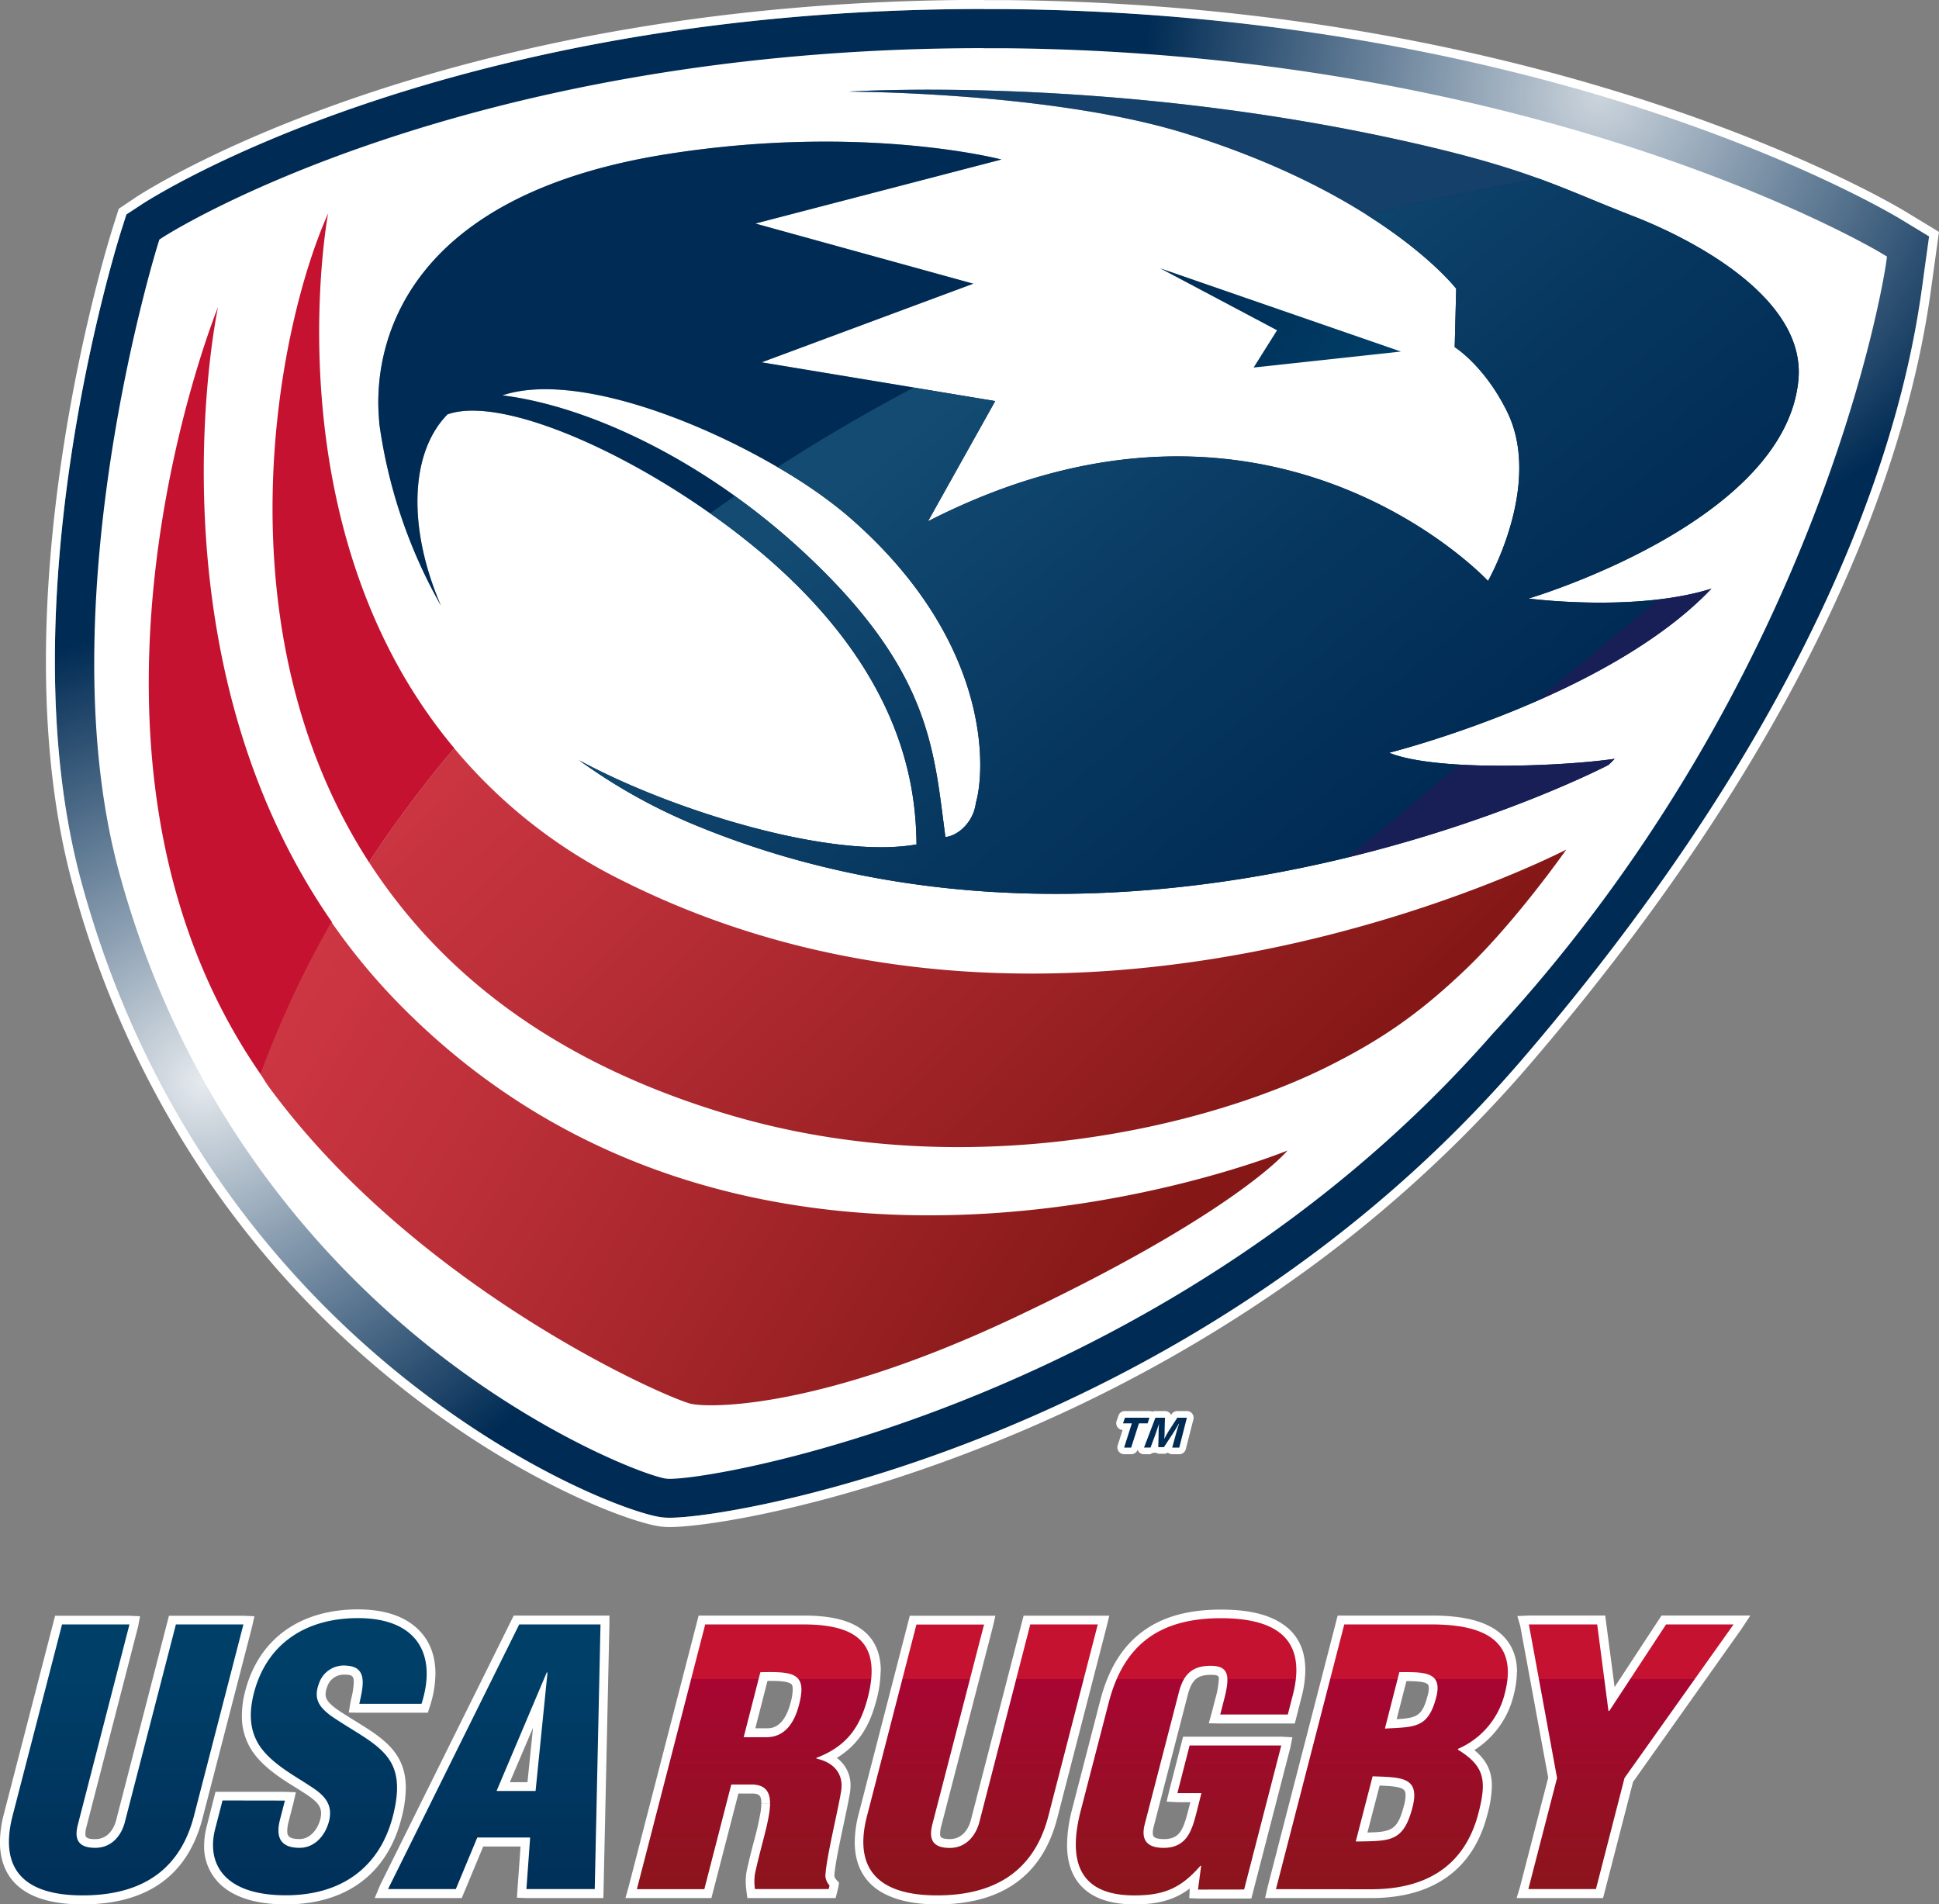 <svg xmlns="http://www.w3.org/2000/svg" xmlns:xlink="http://www.w3.org/1999/xlink" viewBox="0 0 763.26 749.67"><rect x="0" y="0" width="763.26" height="749.67" fill="#808080" stroke="none"/><defs><linearGradient id="a" data-name="usar gradient blue" x1="457.51" y1="104.04" x2="542.84" y2="153.3" gradientUnits="userSpaceOnUse"><stop offset="0" stop-color="#181e56"/><stop offset="0" stop-color="#142056"/><stop offset="0" stop-color="#092655"/><stop offset="0" stop-color="#022a54"/><stop offset="0" stop-color="#002b54"/><stop offset=".61" stop-color="#00365f"/><stop offset="1" stop-color="#003f68"/></linearGradient><linearGradient id="e" x1="473.9" y1="24.32" x2="652.54" y2="164.27" gradientUnits="userSpaceOnUse"><stop offset="0" stop-color="#181e56"/><stop offset="0" stop-color="#142056"/><stop offset="0" stop-color="#092655"/><stop offset="0" stop-color="#022a54"/><stop offset="0" stop-color="#002b54"/><stop offset=".09" stop-color="#0f3b63"/><stop offset=".23" stop-color="#224f77"/><stop offset=".33" stop-color="#29567e"/></linearGradient><linearGradient id="f" x1="671.39" y1="379.29" x2="518.61" y2="195.43" gradientUnits="userSpaceOnUse"><stop offset="0" stop-color="#181e56"/><stop offset="0" stop-color="#142056"/><stop offset="0" stop-color="#092655"/><stop offset="0" stop-color="#022a54"/><stop offset="0" stop-color="#002b54"/><stop offset=".42" stop-color="#06365e"/><stop offset="1" stop-color="#134b73"/></linearGradient><linearGradient id="g" x1="238.14" y1="810.36" x2="238.1" y2="692.59" gradientUnits="userSpaceOnUse"><stop offset="0" stop-color="#181e56"/><stop offset=".75" stop-color="#063b78"/><stop offset="1" stop-color="#004684"/></linearGradient><linearGradient id="h" x1="238.15" y1="838.33" x2="238.11" y2="720.56" xlink:href="#a"/><linearGradient id="i" x1="584.82" y1="806.7" x2="584.82" y2="697.58" gradientUnits="userSpaceOnUse"><stop offset="0" stop-color="#771110"/><stop offset=".3" stop-color="#870d1b"/><stop offset="1" stop-color="#a90533"/></linearGradient><linearGradient id="j" x1="584.74" y1="830.67" x2="584.74" y2="721.56" gradientUnits="userSpaceOnUse"><stop offset="0" stop-color="#851817"/><stop offset=".41" stop-color="#911220"/><stop offset="1" stop-color="#a90533"/><stop offset="1" stop-color="#b00832"/><stop offset="1" stop-color="#c21130"/><stop offset="1" stop-color="#c41230"/></linearGradient><linearGradient id="b" data-name="Red Gradient" x1="362.73" y1="258.65" x2="662.75" y2="570.35" gradientUnits="userSpaceOnUse"><stop offset="0" stop-color="#c41230"/><stop offset="0" stop-color="#c81e36"/><stop offset="0" stop-color="#cd3040"/><stop offset="0" stop-color="#cf3744"/><stop offset=".26" stop-color="#bb2f38"/><stop offset=".8" stop-color="#871918"/><stop offset=".82" stop-color="#851817"/></linearGradient><linearGradient id="k" x1="245.94" y1="405.86" x2="611.64" y2="630.42" xlink:href="#b"/><radialGradient id="c" cx="747.76" cy="97.88" r="179.92" gradientUnits="userSpaceOnUse"><stop offset="0" stop-color="#fff" stop-opacity=".8"/><stop offset="1" stop-color="#fff" stop-opacity="0"/></radialGradient><radialGradient id="d" cx="197.78" cy="486.4" r="179.62" gradientUnits="userSpaceOnUse"><stop offset="0" stop-color="#fff" stop-opacity=".9"/><stop offset=".37" stop-color="#fff" stop-opacity=".55"/><stop offset=".81" stop-color="#fff" stop-opacity=".16"/><stop offset="1" stop-color="#fff" stop-opacity="0"/></radialGradient></defs><g data-name="USAR Logo Digital"><path d="M263.6 597.47a26.32 26.32 0 01-2.9-.15c-20.48-2.19-177.6-63.69-228.48-249.4C2 237.63 45.74 97.09 47.61 91.16l2.14-6.74 5.91-3.88c4.8-3.14 119.86-77 331.53-77h9c216.7 2.1 346.58 79.41 352 82.7l11.18 6.78-1.8 12.95c-3.75 27.28-16.12 145.55-158.75 311.5-127.18 147.82-307.58 180-335.22 180zM83.43 110.27c-8.15 29-36.4 141.37-12.89 227.19 45 164.28 180.67 215.46 194.69 220.24 30.31-2 190.21-36.72 304-166.84 104.26-112.77 137.87-236.8 146.46-277-14-7.14-40-19.23-76.31-31.32-52-17.31-136.47-38.16-243.58-39.2-108.26-1.1-189.92 18.68-238.93 35.2-37.85 12.79-62.72 25.67-73.44 31.73z" fill="#002b54"/><path d="M381.78 658a26.32 26.32 0 01-2.9-.15c-20.48-2.19-177.6-63.69-228.48-249.4-30.22-110.29 13.52-250.83 15.39-256.76l2.14-6.74 5.91-3.88c4.8-3.14 119.86-77 331.53-77h9c216.7 2.1 346.58 79.41 352 82.7l11.18 6.78-1.8 12.95C872 193.78 859.63 312.05 717 478 589.82 625.82 409.42 658 381.78 658zM201.61 170.8c-8.15 29-36.4 141.37-12.89 227.19 45 164.28 180.67 215.46 194.69 220.24 30.31-2 190.21-36.72 304-166.84 104.26-112.77 137.87-236.8 146.46-277-14-7.14-40-19.23-76.31-31.32-52-17.31-136.47-38.16-243.58-39.2-108.26-1.1-189.92 18.68-238.93 35.2-37.85 12.79-62.72 25.67-73.44 31.73z" transform="translate(-118.18 -60.53)" fill="url(#c)"/><path d="M381.78 659.84a27 27 0 01-3.11-.17c-20.7-2.21-178.86-64-230-250.71-30.33-110.69 13.53-251.82 15.41-257.77l2.33-7.36 6.45-4.22c4.81-3.16 120.34-77.28 332.51-77.28h9c217.08 2.11 347.47 79.67 352.92 83l12.18 7.39-2 14.12-.37 2.65c-2.14 15.84-7.16 52.95-29 106.26-27.23 66.44-70.91 134.87-129.82 203.37-67.48 78.47-149.05 122.7-205.59 146-69.97 28.88-121.06 34.72-130.91 34.72zM203.14 172c-9.08 32.59-35.7 141.52-12.68 225.51 18.76 68.49 55.22 125.36 108.37 169 41.43 34 79.17 47.92 84.82 49.88 33.86-2.37 191-38.85 302.42-166.2a612.09 612.09 0 00108.82-165.25c22-48.9 32.49-89.13 36.94-109.55-15.33-7.75-40.45-19.15-74.82-30.59-51.88-17.27-136.16-38.07-243-39.1h-8.6c-103.68 0-182.16 19.12-229.74 35.15-36.6 12.28-60.93 24.65-72.53 31.15z" transform="translate(-118.18 -60.53)" fill="url(#d)"/><path d="M387.19 3.59h9c216.7 2.1 346.58 79.41 352 82.7l11.18 6.78-1.8 12.95c-3.75 27.23-16.12 145.5-158.75 311.45-127.18 147.82-307.58 180-335.22 180a26.32 26.32 0 01-2.9-.15c-20.48-2.19-177.6-63.69-228.48-249.4C2 237.63 45.74 97.09 47.61 91.16l2.14-6.74 5.91-3.88c4.8-3.14 119.86-77 331.53-77m-122 554.11c30.31-2 190.21-36.72 304-166.84 104.26-112.77 137.87-236.8 146.46-277-14-7.14-40-19.23-76.31-31.32-52-17.31-136.47-38.16-243.58-39.2h-8.62c-104 0-182.61 19.16-230.31 35.24-37.86 12.76-62.73 25.64-73.45 31.7-8.15 29-36.4 141.37-12.89 227.19 45 164.28 180.67 215.46 194.69 220.24m122-557.7c-212.7 0-328.67 74.41-333.5 77.57l-5.86 3.94-1.07.7-.39 1.22-2.13 6.74c-1.89 6-45.91 147.6-15.43 258.8a383.38 383.38 0 0054.79 118.11 372.9 372.9 0 0072 77.26c49.6 40 94.11 55.52 104.71 56.65a27.53 27.53 0 003.29.18c15.33 0 67.67-8.52 131.64-34.87a577.42 577.42 0 00103.43-55.31A518.2 518.2 0 00601.5 419.8c59-68.66 102.82-137.25 130.13-203.86 21.94-53.54 27-90.8 29.14-106.71l.36-2.65 1.8-12.94.32-2.35-2-1.22-11.17-6.78C744.61 79.96 613.82 2.16 396.24.04h-9zM86.49 112.67c11.79-6.56 35.79-18.64 71.54-30.69 47.45-16 125.72-35.06 229.16-35.06h8.58c106.65 1 190.73 21.78 242.49 39 33.36 11.1 58 22.16 73.34 29.86-4.6 20.74-15.12 60.15-36.53 107.83A610.12 610.12 0 01566.6 388.47a483.9 483.9 0 01-90.58 80.08 547.8 547.8 0 01-91.46 50.46c-53.15 23.1-100.61 33.65-118.79 35-6.64-2.34-43.49-16.23-83.92-49.45a321.89 321.89 0 01-60.91-66.09 335.44 335.44 0 01-46.93-102c-9.89-36.11-11.68-81-5.33-133.5a644.94 644.94 0 0117.81-90.34z" fill="#fff"/><g fill="#fff"><path d="M262.65 579.86c-1.52-.16-162.38-50.16-213.45-236.56C20.34 237.98 63.96 97.92 64.4 96.47l.24-.76.68-.44c1.13-.75 115.41-74.11 321.87-74.11h8.83c211.91 2.06 341.77 79.37 343 80.15l1.27.78-.21 1.47c-.16 1.67-23.57 160.61-154.26 301.91-124.11 141.9-300 174.42-322.26 174.42.04.01-.67 0-.91-.03z"/><path d="M387.19 23.47H396c213.74 2.08 341.9 79.83 341.9 79.83s-22 158.19-153.7 300.61c-127.84 146.16-305.26 173.7-320.6 173.7h-.7c-9.34-1-162.61-56.4-211.52-234.91-29-105.9 15.18-245.52 15.18-245.52s112.46-73.71 320.63-73.71m0-4.52c-207.13 0-322 73.73-323.11 74.47l-1.35.89-.48 1.53c-.45 1.41-44.26 142.11-15.23 248.07 25.8 94.23 80.67 153.35 122.14 186.36 44.92 35.74 86.65 51.12 93.26 51.84a11.61 11.61 0 001.18.05c22.39 0 199.31-32.67 324-175.24 131-141.73 154.55-301.37 154.78-303l.4-2.94-2.54-1.51c-1.29-.78-131.67-78.41-344.2-80.48h-8.85z"/></g><path d="M442.5 569.85h2.76l3.07-9.54h3.42l.71-2.22h-9.64l-.76 2.22h3.47z" fill="#002b54"/><path d="M445.26 572.47h-2.76a2.68 2.68 0 01-2.54-3.48l1.93-6.07a2.65 2.65 0 01-2-1.1 2.69 2.69 0 01-.36-2.41l.75-2.22a2.66 2.66 0 012.54-1.72h9.64a2.66 2.66 0 012.54 3.47l-.71 2.22a2.67 2.67 0 01-2.54 1.85h-1.48l-2.45 7.65a2.67 2.67 0 01-2.56 1.81z" fill="#fff"/><path d="M461.43 569.85l1.33-4.85c.36-1.28.8-2.88 1.37-4.56h-.11c-.81 1.47-1.83 3.12-2.67 4.4l-3.18 4.83h-2.23l.13-4.77c0-1.29 0-2.92.18-4.46-.51 1.54-1.11 3.28-1.56 4.56l-1.8 4.85h-2.56l4.49-11.76h3.75l-.13 4.48c0 1.1 0 2.43-.14 3.74h.09a33.24 33.24 0 012.15-3.74l2.89-4.48h3.77l-3 11.76z" fill="#002b54"/><path d="M464.14 572.47h-2.71a2.66 2.66 0 01-1.74-.65 2.63 2.63 0 01-1.52.47h-2.23a2.68 2.68 0 00-3.1.18h-2.56a2.67 2.67 0 01-2.48-3.63l4.52-11.76a2.67 2.67 0 012.5-1.61h3.75a2.7 2.7 0 011.91.79 2.81 2.81 0 01.5.75l.21-.33a2.67 2.67 0 012.23-1.21h3.77a2.64 2.64 0 012.1 1 2.68 2.68 0 01.47 2.3l-3 11.76a2.67 2.67 0 01-2.62 1.94z" fill="#fff"/><path d="M442.5 569.85h2.76l3.07-9.54h3.42l.71-2.22h-9.64l-.76 2.22h3.47zm18.93 0l1.33-4.85c.36-1.28.8-2.88 1.37-4.56h-.11c-.81 1.47-1.83 3.12-2.67 4.4l-3.18 4.83h-2.23l.13-4.77c0-1.29 0-2.92.18-4.46-.51 1.54-1.11 3.28-1.56 4.56l-1.8 4.85h-2.56l4.49-11.76h3.75l-.13 4.48c0 1.1 0 2.43-.14 3.74h.09a33.24 33.24 0 012.15-3.74l2.89-4.48h3.77l-3 11.76z" fill="#002b54"/><path fill="url(#a)" d="M456.62 105.59l94.83 32.8-57.98 6.29 9.22-14.66-46.07-24.43z"/><path d="M642.67 85.01c-28.45-11.02-40.85-18.73-91.85-29.94-116.21-25.6-216.91-19-216.91-19s79.78.05 132.54 16.41c78.63 24.41 106.76 61.14 106.76 61.14l-.59 23s11.67 7.21 20.62 25.37c14.16 28.74-7.5 66.68-7.5 66.68s-85.77-92.43-220.46-23.47l26.47-47.34-91.93-15.23 83.29-30.95L297.34 88l96.86-25.21s-54.2-14.25-131.12-2.2C133.46 80.88 149.97 166.27 149.25 166.32a201 201 0 0024.31 72.08c-12.8-29.61-12.64-59.75 2.6-75.28 23.54-8.37 84.26 20.29 126.34 56.9 53.76 46.88 58 90.78 58.26 112.4-33.66 6-96.54-13.41-132.83-33.14a222.58 222.58 0 0047.35 26.19c174.92 71.27 357.88-24.34 357.88-24.34s.92-.86 2.43-2.42c-19.9 2.9-70.19 5.16-88.78-2.38 0 0 86-21.55 126.88-64.61-30 9.43-72 3.9-72 3.9s101.3-29.85 106.25-86.31c2.88-33.49-45.47-56.66-65.27-64.3zm-258.53 231c-.94 7.9-7.42 13.15-12 13.46-4.6-34.41-5.53-65.67-56.41-112.68-39.45-36.39-84.71-57.06-118-61.16 35.23-11.73 105.85 21.55 135.78 47.27 56.8 48.87 54.5 99.84 50.63 113.15z" fill="#002b54"/><g style="mix-blend-mode:screen" opacity=".5"><path d="M365.28 205.22c134.69-69 220.46 23.47 220.46 23.47s21.66-37.94 7.5-66.68c-8.95-18.16-20.62-25.37-20.62-25.37l.59-23s-10.18-13.16-35.09-29c-64.46 16.34-124.5 39.34-178.48 67.88l32.11 5.33zm-167.52-49.55c26 3.21 59.3 16.58 91.44 39.61q8.33-5.77 16.89-11.36c-34.27-20.04-81.52-37.18-108.33-28.25z" fill="none"/><path d="M315.72 216.83c50.88 47 51.81 78.27 56.41 112.68 4.59-.31 11.07-5.56 12-13.46 3.87-13.31 6.17-64.28-50.6-113.11a190.44 190.44 0 00-27.45-19q-8.58 5.56-16.89 11.36a277.2 277.2 0 0126.53 21.53z" fill="none"/><path d="M197.76 155.67c26.81-8.93 74.06 8.21 108.33 28.25q25.64-16.63 53.55-31.37l-59.82-9.92 83.29-30.95L297.34 88l96.86-25.21s-54.2-14.25-131.12-2.2C133.46 80.88 149.97 166.27 149.25 166.32a201 201 0 0024.31 72.08c-12.8-29.61-12.64-59.75 2.6-75.28 19.52-6.94 64.55 11.6 103.37 39q4.79-3.45 9.67-6.83c-32.14-23.04-65.46-36.41-91.44-39.62z" fill="#002b54"/><path d="M669 115.6c-116.21-25.6-216.91-19-216.91-19s79.78.05 132.54 16.41c31.6 9.81 54.93 21.59 71.67 32.19q33.06-8.37 67.61-14.37c-13.12-4.77-29.05-9.55-54.91-15.23z" transform="translate(-118.18 -60.53)" fill="url(#e)"/></g><g fill="#c41230"><path d="M129.16 84c-20.73 46.41-42.86 164.31 16.08 255.41a470.7 470.7 0 0133.58-44.88C105.91 207.47 129.16 84 129.16 84z"/><path d="M85.82 120.88s-71.39 175 16.9 302.19a402.67 402.67 0 0128-60c-73.9-106.44-44.9-242.19-44.9-242.19z"/></g><path d="M315.72 216.83c50.88 47 51.81 78.27 56.41 112.68 4.59-.31 11.07-5.56 12-13.46 3.87-13.31 6.17-64.28-50.6-113.11a190.44 190.44 0 00-27.45-19q-8.58 5.56-16.89 11.36a277.2 277.2 0 0126.53 21.53z" fill="none"/><path d="M197.76 155.67c26 3.21 59.3 16.58 91.44 39.61q8.33-5.77 16.89-11.36c-34.27-20.04-81.52-37.18-108.33-28.25zm167.52 49.55c134.69-69 220.46 23.47 220.46 23.47s21.66-37.94 7.5-66.68c-8.95-18.16-20.62-25.37-20.62-25.37l.59-23s-10.18-13.16-35.09-29c-64.46 16.34-124.5 39.34-178.48 67.88l32.11 5.33z" fill="none"/><path d="M760.85 145.54c-14-5.44-24.17-10.06-36.94-14.71q-34.51 6-67.61 14.37c24.91 15.79 35.09 29 35.09 29l-.59 23s11.67 7.21 20.62 25.37c14.16 28.74-7.5 66.68-7.5 66.68s-85.77-92.43-220.46-23.47l26.47-47.34-32.11-5.33q-27.82 14.7-53.55 31.34a190.44 190.44 0 0127.45 19c56.77 48.83 54.47 99.8 50.6 113.11-.94 7.9-7.42 13.15-12 13.46-4.6-34.41-5.53-65.67-56.41-112.68a277.2 277.2 0 00-26.52-21.55q-4.87 3.39-9.67 6.83a289 289 0 0123 17.91c53.76 46.88 58 90.78 58.26 112.4-33.66 6-96.54-13.41-132.83-33.14A222.58 222.58 0 00393.46 386c174.92 71.27 357.88-24.34 357.88-24.34s.92-.86 2.43-2.42c-19.9 2.9-70.19 5.16-88.78-2.38 0 0 86-21.55 126.88-64.61-30 9.43-72 3.9-72 3.9s101.3-29.85 106.25-86.31c2.88-33.49-45.47-56.66-65.27-64.3z" transform="translate(-118.18 -60.53)" fill="url(#f)"/><path d="M142.6 700h26.54l-20.26 78.61c-1.33 5-.78 9.33 6.78 9.33 7 0 10.49-5.56 11.63-10L187.42 700H214l-19.48 75.42c-4.58 17.65-16.67 31.24-43.85 31.24-22.47 0-33-9.84-27.56-31.24zm87.73 69.34l-1.89 7.32c-1.56 6-.81 11.28 7.66 11.28 6.16 0 10.23-5.17 11.57-10.42 2.28-8.76-4.72-12.11-10.67-16-7-4.31-12.94-8.33-16.56-13.62-3.46-5.29-4.64-11.66-2.33-20.84 5.08-19.58 20.52-29.55 41-29.55 23.14 0 31.24 14.17 25 33.73h-24.49c1.29-6.11 3.75-14.46-4.87-15a10.32 10.32 0 00-11 6.95c-2.37 6.24.26 9.42 4.68 12.77 8.46 5.8 16.13 9.42 21 14.74s6.64 12.19 3.39 24.83c-5.18 20-20.09 31.09-42.15 31.09-24.3 0-31.33-12.46-27.76-26.21l2.86-11.11zm40.6 34.83L322.56 700h32l-2.27 104.17H325.4l1.46-20.29h-20.81l-8.44 20.29zm62.77-85.27h-.3l-19.75 46.65H329zM142.6 700h26.54l-20.26 78.61c-1.33 5-.78 9.33 6.78 9.33 7 0 10.49-5.56 11.63-10L187.42 700H214l-19.48 75.42c-4.58 17.65-16.67 31.24-43.85 31.24-22.47 0-33-9.84-27.56-31.24zm87.73 69.34l-1.89 7.32c-1.56 6-.81 11.28 7.66 11.28 6.16 0 10.23-5.17 11.57-10.42 2.28-8.76-4.72-12.11-10.67-16-7-4.31-12.94-8.33-16.56-13.62-3.46-5.29-4.64-11.66-2.33-20.84 5.08-19.58 20.52-29.55 41-29.55 23.14 0 31.24 14.17 25 33.73h-24.49c1.29-6.11 3.75-14.46-4.87-15a10.32 10.32 0 00-11 6.95c-2.37 6.24.26 9.42 4.68 12.77 8.46 5.8 16.13 9.42 21 14.74s6.64 12.19 3.39 24.83c-5.18 20-20.09 31.09-42.15 31.09-24.3 0-31.33-12.46-27.76-26.21l2.86-11.11zm40.6 34.83L322.56 700h32l-2.27 104.17H325.4l1.46-20.29h-20.81l-8.44 20.29zm62.77-85.27h-.3l-19.75 46.65H329z" transform="translate(-118.18 -60.53)" fill="url(#g)"/><path d="M112.47 749.67c-10.44 0-18.55-2.19-24.12-6.5a20.43 20.43 0 01-8-16.75 29.85 29.85 0 011-7.33l3.47-13.74h27.3l4.34.19-.95 4.18-1.89 7.33a14.6 14.6 0 00-.54 3.56c0 1.57 0 3.34 4.81 3.34 4.27 0 7.19-3.91 8.18-7.78a9.54 9.54 0 00.33-2.35c0-3.63-3-5.68-7.77-8.72-.59-.37-1.17-.73-1.74-1.11-6.57-4-13.4-8.5-17.55-14.58a24.74 24.74 0 01-4.13-14.07 38.85 38.85 0 011.3-9.59c5.3-20.47 21.48-32.2 44.38-32.2 9.66 0 17.25 2.3 22.58 6.83s7.94 10.83 7.94 18.53h-7c0-5.67-1.84-10.11-5.48-13.2-4-3.42-10.09-5.16-18-5.16-19.74 0-33.1 9.57-37.6 26.93a32.47 32.47 0 00-1.08 7.86 17.66 17.66 0 003 10.18c3 4.42 8 8 15.46 12.55l1.74 1.11c4.92 3.1 11 7 11 14.63a16.36 16.36 0 01-.56 4.11c-1.65 6.48-6.92 13-15 13-10.66 0-11.81-7.23-11.81-10.33a20.94 20.94 0 01.77-5.33l.76-2.94H90.28l-2.18 8.49a22.55 22.55 0 00-.77 5.59 13.48 13.48 0 005.31 11.21c4.25 3.29 11.11 5 19.83 5 20.53 0 33.94-9.85 38.76-28.47a41.74 41.74 0 001.53-10.32 15.55 15.55 0 00-4.11-11.27c-2.94-3.22-7.25-5.89-12.25-9-2.6-1.61-5.29-3.28-8.13-5.22l-.13-.1c-3.62-2.74-7-6-7-11.27a15.3 15.3 0 011.12-5.52 13.79 13.79 0 0113.22-9.25c.43 0 .87 0 1.32.05 6 .37 9.44 4 9.44 10.08a27.3 27.3 0 01-.53 4.9h17.52a33.15 33.15 0 001.17-8.37h7a42.62 42.62 0 01-2.21 12.94l-.78 2.43h-27l-4.12-.07.69-4.15.28-1.29a32.26 32.26 0 001-6.39c0-2.22-.41-2.94-2.93-3.09h-.83a6.82 6.82 0 00-6.69 4.75 8.8 8.8 0 00-.65 3c0 1.85 1.08 3.34 4.12 5.65 2.68 1.84 5.28 3.44 7.79 5 5.44 3.37 10.14 6.29 13.73 10.22 4.05 4.44 5.94 9.52 5.94 16a48.54 48.54 0 01-1.75 12.07c-5.61 21.78-21.79 33.75-45.52 33.75zm-80 0c-26.85 0-32.49-13.36-32.49-24.57a44.92 44.92 0 011.54-11l20.17-78.05h29.25l4.19.2-.8 4.18-20.27 78.6a11.75 11.75 0 00-.45 2.85c0 1 0 2.11 3.85 2.11 5.89 0 7.79-5.64 8.24-7.37l20.81-80.57h29.31l4.33.2-.94 4.18-19.49 75.37c-5.82 22.47-21.71 33.87-47.23 33.87zM6.98 725.1c0 4.34 0 17.57 25.49 17.57 22.24 0 35.47-9.36 40.46-28.62l18.35-71H71.95L52.5 718.36c-2.4 9.32-9.59 12.63-15 12.63-9.79 0-10.85-6.37-10.85-9.11a18.11 18.11 0 01.68-4.62l19.13-74.21H27.13L8.32 715.8A37.72 37.72 0 007 725.1zm230.53 22.08h-30.29l-3.73-.14.23-3.61 1.19-16.54h-14.7l-8.45 20.29H147.5l2.12-5.08 52.6-106.12h37.66v3.55zm-26.55-7h19.7l2.16-97.17h-26.27l-48.16 97.17h18.71l8.44-20.29h23.14v3.5l3.49.25zm3-31.62h-18.49v-3.5l-3.23-1.36 20.66-48.79h2.62v3.5l3.48.35zm-13.27-7h6.94l2.19-21.44z" fill="#fff"/><path d="M142.6 700h26.54l-20.26 78.61c-1.33 5-.78 9.33 6.78 9.33 7 0 10.48-5.56 11.63-10L187.42 700H214l-19.48 75.42c-4.58 17.65-16.67 31.24-43.85 31.24-22.47 0-33-9.84-27.56-31.24zm87.73 69.34l-1.89 7.32c-1.56 6-.81 11.28 7.66 11.28 6.17 0 10.23-5.17 11.57-10.42 2.28-8.76-4.73-12.11-10.67-16-7-4.31-12.94-8.33-16.56-13.62-3.46-5.29-4.64-11.66-2.33-20.84 5.08-19.58 20.52-29.55 41-29.55 23.14 0 31.24 14.17 25 33.73h-24.49c1.29-6.11 3.75-14.46-4.87-15a10.32 10.32 0 00-11 6.95c-2.37 6.24.26 9.42 4.68 12.77 8.46 5.8 16.13 9.42 21 14.74s6.64 12.19 3.39 24.83c-5.18 20-20.09 31.09-42.16 31.09-24.29 0-31.32-12.46-27.76-26.21l2.87-11.11zm40.6 34.83L322.56 700h32l-2.27 104.17H325.4l1.46-20.29h-20.8l-8.45 20.29zm62.77-85.27h-.3l-19.75 46.65H329zM142.6 700h26.54l-20.26 78.61c-1.33 5-.78 9.33 6.78 9.33 7 0 10.48-5.56 11.63-10L187.42 700H214l-19.48 75.42c-4.58 17.65-16.67 31.24-43.85 31.24-22.47 0-33-9.84-27.56-31.24zm87.73 69.34l-1.89 7.32c-1.56 6-.81 11.28 7.66 11.28 6.17 0 10.23-5.17 11.57-10.42 2.28-8.76-4.73-12.11-10.67-16-7-4.31-12.94-8.33-16.56-13.62-3.46-5.29-4.64-11.66-2.33-20.84 5.08-19.58 20.52-29.55 41-29.55 23.14 0 31.24 14.17 25 33.73h-24.49c1.29-6.11 3.75-14.46-4.87-15a10.32 10.32 0 00-11 6.95c-2.37 6.24.26 9.42 4.68 12.77 8.46 5.8 16.13 9.42 21 14.74s6.64 12.19 3.39 24.83c-5.18 20-20.09 31.09-42.16 31.09-24.29 0-31.32-12.46-27.76-26.21l2.87-11.11zm40.6 34.83L322.56 700h32l-2.27 104.17H325.4l1.46-20.29h-20.8l-8.45 20.29zm62.77-85.27h-.3l-19.75 46.65H329z" transform="translate(-118.18 -60.53)" fill="url(#h)"/><path d="M395.51 804.21H369L395.86 700h38.76c21.73 0 30.51 8.06 25.25 28.75-2.92 11.13-7.84 19.07-20.25 23.78v.28c7 1.5 11 6.22 9.63 13.44-1.43 8.35-5.88 26.26-6.1 32.92a6.4 6.4 0 001.65 3.6l-.37 1.4h-29a20.18 20.18 0 010-6c1.92-9.14 4.75-17.76 5.65-24.15s-.13-10.55-6.2-11h-8.77zM411 744.39h9c7.71 0 11.22-6.53 12.82-12.9 3.24-12.4-2.21-13-15.26-12.68zM479 700h26.6l-20.34 78.61c-1.27 5-.72 9.33 6.83 9.33 6.92 0 10.44-5.56 11.62-10l20.1-77.94h26.58l-19.45 75.42c-4.56 17.65-16.71 31.24-43.8 31.24-22.54 0-33.12-9.84-27.6-31.24zm110.83 104.37L591 795h-.28c-7.74 8.91-14.47 11.67-26 11.67-22.48 0-26-14.29-21.16-33.19l11.06-42.75c5.88-22.66 19.86-33.18 44.18-33.18 22.64 0 33.75 8.88 28.31 30.12l-2 7.79h-26.52l1.47-5.71c2.31-8.89 2.24-13.33-4.85-13.46-8.24-.16-11.31 4-13 10.81l-13.32 51.52c-1.52 5.86.49 9.33 7.41 9.33 9 0 11.07-6.69 12.8-13.34l2.08-8.19h-9.48l4.81-18.78h36.1L608 804.37zm30.69-.16L647.41 700h34.43c20 0 34.21 6 28.8 27a31.94 31.94 0 01-18.49 22l-.06.26c10.43 6.39 11.53 11.92 8.18 24.88-5.42 21.07-20.72 30.11-42.3 30.11zm31.41-18.75c13.33-.29 18.7.53 22.34-13.45 3.11-12.12-4.5-11.81-15.7-12.22zM663.41 741c11.78-.69 17 0 20.21-12.38 2.64-10.25-5.11-9.85-14.51-9.85zm88-6.94h.32L774.1 700h26.57l-42.92 60.44-11.25 43.77h-26.6l11.29-43.73L720.08 700H747zm-355.9 70.15H369L395.86 700h38.76c21.73 0 30.51 8.06 25.25 28.75-2.92 11.13-7.84 19.07-20.25 23.78v.28c7 1.5 11 6.22 9.63 13.44-1.43 8.35-5.88 26.26-6.1 32.92a6.4 6.4 0 001.65 3.6l-.37 1.4h-29a20.18 20.18 0 010-6c1.92-9.14 4.75-17.76 5.65-24.15s-.13-10.55-6.2-11h-8.77zM411 744.39h9c7.71 0 11.22-6.53 12.82-12.9 3.24-12.4-2.21-13-15.26-12.68zM479 700h26.6l-20.34 78.61c-1.27 5-.72 9.33 6.83 9.33 6.92 0 10.44-5.56 11.62-10l20.1-77.94h26.58l-19.45 75.42c-4.56 17.65-16.71 31.24-43.8 31.24-22.54 0-33.12-9.84-27.6-31.24zm110.83 104.37L591 795h-.28c-7.74 8.91-14.47 11.67-26 11.67-22.48 0-26-14.29-21.16-33.19l11.06-42.75c5.88-22.66 19.86-33.18 44.18-33.18 22.64 0 33.75 8.88 28.31 30.12l-2 7.79h-26.52l1.47-5.71c2.31-8.89 2.24-13.33-4.85-13.46-8.24-.16-11.31 4-13 10.81l-13.32 51.52c-1.52 5.86.49 9.33 7.41 9.33 9 0 11.07-6.69 12.8-13.34l2.08-8.19h-9.48l4.81-18.78h36.1L608 804.37zm30.69-.16L647.41 700h34.43c20 0 34.21 6 28.8 27a31.94 31.94 0 01-18.49 22l-.06.26c10.43 6.39 11.53 11.92 8.18 24.88-5.42 21.07-20.72 30.11-42.3 30.11zm31.41-18.75c13.33-.29 18.7.53 22.34-13.45 3.11-12.12-4.5-11.81-15.7-12.22zM663.41 741c11.78-.69 17 0 20.21-12.38 2.64-10.25-5.11-9.85-14.51-9.85zm88-6.94h.32L774.1 700h26.57l-42.92 60.44-11.25 43.77h-26.6l11.29-43.73L720.08 700H747z" transform="translate(-118.18 -60.53)" fill="url(#i)"/><path d="M446.6 749.67c-9 0-15.79-2.19-20.28-6.49-4.18-4-6.3-9.74-6.29-17a57.16 57.16 0 012-14l11.06-42.76c3.17-12.24 8.56-21.07 16.46-27s18-8.79 31.11-8.79c10.46 0 18.25 1.78 23.82 5.43 6.23 3.99 9.34 10.21 9.34 18.41h-7c0-5.77-2-9.9-6.2-12.64-4.33-2.84-11.06-4.28-20-4.28-22.73 0-35.31 9.43-40.79 30.55l-11.01 42.76a50.35 50.35 0 00-1.79 12.28c0 5.4 1.35 9.32 4.13 12 3.15 3 8.34 4.55 15.44 4.55 10.78 0 16.45-2.54 23.33-10.46l1-1.21h1.89v3.45l3.48.45-.7 5.39h11.45l12.83-49.7h-28.83l-3 11.78H473v3.5l3.39.86-2.08 8.2c-1.56 6-4.15 16-16.19 16-10.27 0-11.39-6.65-11.39-9.51a16.82 16.82 0 01.59-4.19l13.32-51.52c3-12 10.56-13.43 16-13.43h.53c8.38.15 9.63 5.75 9.63 9.09h-7c0-1.52 0-2-2.76-2.08h-.4c-5.38 0-7.6 2-9.16 8.17l-13.33 51.53a9.72 9.72 0 00-.37 2.45c0 1.12 0 2.51 4.39 2.51 6 0 7.52-3.43 9.41-10.72l1-3.81h-5l-4.37-.21 1-4.16 5.49-21.41h38.81l4.22.23-.83 4.15-15.32 59.32h-20.93l-3.5-.13.16-3.8c-5.98 4.5-12.49 6.24-21.71 6.24zm-77.64 0c-10.13 0-18-2-23.5-5.78-6-4.21-9-10.52-9-18.77a44.78 44.78 0 011.55-11.07l20.12-78h33.69l-1 4.35-20.34 78.6a11.72 11.72 0 00-.42 2.78c0 1.12 0 2.18 3.86 2.18 5.82 0 7.78-5.66 8.23-7.4l20.78-80.54h33.73l-1.06 4.35-19.44 75.41c-5.81 22.49-21.68 33.89-47.2 33.89zm-25.54-24.54c0 5.9 2 10.17 6.06 13 4.26 3 10.81 4.51 19.48 4.51 22.23 0 35.44-9.36 40.41-28.62l18.32-71h-19.34l-19.43 75.3c-1.62 6.12-6.41 12.63-15 12.63-9.8 0-10.86-6.42-10.86-9.18a18.42 18.42 0 01.64-4.51l19.21-74.25h-19.39l-18.77 72.79a38 38 0 00-1.33 9.33zm287.61 22.05h-34.04l1.35-4.4 11.09-43-11-59.67-1.14-3.94 4.58-.2h30l3.7 28.16 18.47-28.16H689l-3.64 5.5-42.54 60zm-24.79-7h19.36l10.74-41.71 39.37-55.44h-17.89l-22.35 34.04h-5.28l-4.47-34.06H606.1l10.35 56.31-3.44.63 3.39.88zm-66.45 7h-41.8l1-4.4 27.57-106.8h37.14c10 0 17.57 1.44 23.06 4.41 6.81 3.67 10.4 9.83 10.4 17.82h-7c0-5.48-2.14-9.19-6.72-11.66-4.38-2.37-11-3.57-19.74-3.57h-31.76l-25.12 97.2h33c21.43 0 34.16-9 38.91-27.48a39.62 39.62 0 001.58-9.57c0-4.17-1.31-7.24-8.2-11.46l1.83-3-3.42-.78.45-2 1.61-.72a28.56 28.56 0 0016.52-19.62 29.68 29.68 0 001-7.36h7a37 37 0 01-1.27 9.11 35.3 35.3 0 01-15.47 21.63c4.84 4 6.9 8.38 6.9 14.15a46 46 0 01-1.8 11.32c-5.49 21.46-21.29 32.78-45.64 32.78zm-210.85 0h-34.76l-.39-3.06a25.56 25.56 0 01-.24-3.57 21 21 0 01.27-3.41V737c.85-4.07 1.86-7.95 2.83-11.7a120.61 120.61 0 002.78-12.22 23 23 0 00.24-3.06h7a29.4 29.4 0 01-.31 4 126 126 0 01-2.93 13c-.95 3.65-1.93 7.42-2.75 11.3a13.39 13.39 0 00-.16 1.82h21.14c-.07-.29-.13-.59-.19-.9l3.45-.6-3.5-.12c.16-4.62 2-13.49 3.86-22.06.92-4.35 1.8-8.46 2.29-11.33a11.24 11.24 0 00.23-2.18c0-4.72-3.88-6.55-7.14-7.24l.73-3.43-3.49-.28.2-2.49 2.07-.78c11.51-4.37 15.56-11.71 18.11-21.4a40.2 40.2 0 001.37-9.49h7a46.26 46.26 0 01-1.6 11.24c-2.13 8.11-5.72 16.9-15.65 22.93a13.23 13.23 0 015.4 10.95 17.91 17.91 0 01-.35 3.43c-.5 2.92-1.38 7.1-2.32 11.52-1.63 7.66-3.46 16.3-3.7 20.47a2.87 2.87 0 00.61 1.39l1.25 1.4-.34 2zm-48.9 0h-33.85l1.25-4.4 27.57-106.8h41.47c9.79 0 16.95 1.59 21.91 4.87 5.52 3.64 8.32 9.35 8.33 17h-7c0-5.28-1.65-8.83-5.19-11.16-3.72-2.46-9.79-3.71-18.05-3.71h-36.09l-25.09 97.17h19.32l10.62-41.1h11.74c3.63.26 9.73 2 9.72 10.93h-7c0-3.12-.78-3.75-3.12-3.94h-5.92zm253.78-18.71l-.08-3.5-3.39-.87 7.35-28.4 4.27.15c8.58.3 18.31.63 18.31 10.93h-7c0-2.7-1-3.51-10.21-3.89l-4.79 18.49c9.6-.22 11.85-.92 14.42-10.76a15.9 15.9 0 00.58-3.84h7a22.9 22.9 0 01-.8 5.61c-4.1 15.7-11.74 15.83-23.29 16zm-232-41.11h-9v-3.5l-3.39-.87 7.24-28.15 2.65-.06h3.86c3.86 0 7.83.19 10.75 1.58 3.41 1.62 5.14 4.59 5.14 8.83a26.9 26.9 0 01-1 6.7c-1.48 5.73-5.53 15.47-16.25 15.47zm-4.5-7h4.5c1.69 0 6.84 0 9.43-10.26a21 21 0 00.8-5c0-2-.58-2.24-1.14-2.51-1.69-.8-5-.9-7.75-.9h-1.05zm248.09 3.65l-.2-3.5-3.39-.86 6.37-24.87h4.73c6.58 0 16.52 0 16.52 9.75h-7c0-1.72-.42-2.71-8.82-2.76l-3.84 15c8-.47 10.13-1.25 12.25-9.5a10.94 10.94 0 00.41-2.72h7a17.62 17.62 0 01-.63 4.45c-3.58 14-10.86 14.35-20.93 14.87zm-35.73-5.54h-29.27l-4.59-.1 1.2-4.28 1.47-5.71a31.93 31.93 0 001.24-7h7a34.93 34.93 0 01-1.46 8.74l-.34 1.33h19.33l1.35-5.17a36.07 36.07 0 001.21-8.81h7a42.84 42.84 0 01-1.48 10.56z" fill="#fff"/><path d="M395.43 804.21h-26.55L395.78 700h38.75c21.74 0 30.52 8.06 25.26 28.75-2.92 11.13-7.84 19.07-20.25 23.78v.28c7 1.5 11.06 6.22 9.63 13.44-1.42 8.35-5.87 26.26-6.09 32.92a6.39 6.39 0 001.64 3.6l-.36 1.4h-29a20.18 20.18 0 010-6c1.92-9.14 4.74-17.76 5.65-24.15s-.13-10.55-6.2-11h-8.77zm15.49-59.82h9c7.71 0 11.22-6.53 12.82-12.9 3.24-12.4-2.22-13-15.26-12.68zm68-44.35h26.62l-20.34 78.61c-1.27 5-.72 9.33 6.83 9.33 6.92 0 10.44-5.56 11.62-10L523.73 700h26.57l-19.44 75.42c-4.56 17.65-16.71 31.24-43.8 31.24-22.54 0-33.12-9.84-27.6-31.24zm110.83 104.33L591 795h-.28c-7.75 8.91-14.47 11.67-26 11.67-22.49 0-26-14.29-21.17-33.19l11.07-42.75c5.87-22.66 19.86-33.18 44.18-33.18 22.64 0 33.75 8.88 28.31 30.12l-2 7.79h-26.6l1.47-5.71c2.31-8.89 2.24-13.33-4.85-13.46-8.24-.16-11.31 4-13 10.81l-13.33 51.52c-1.51 5.86.5 9.33 7.42 9.33 9 0 11.07-6.69 12.8-13.34l2.08-8.19h-9.46l4.81-18.78h36.09l-14.63 56.7zm30.69-.16L647.33 700h34.43c20 0 34.21 6 28.8 27a32 32 0 01-18.5 22l-.06.26c10.43 6.39 11.54 11.92 8.19 24.88-5.42 21.07-20.72 30.11-42.3 30.11zm31.41-18.75c13.32-.29 18.69.53 22.34-13.45 3.11-12.12-4.51-11.81-15.7-12.22zM663.33 741c11.78-.69 17 0 20.21-12.38 2.64-10.25-5.11-9.85-14.52-9.85zm88-6.94h.32L774 700h26.57l-42.92 60.44-11.25 43.73h-26.6l11.29-43.73L720 700h26.89zm-355.9 70.15h-26.55L395.78 700h38.75c21.74 0 30.52 8.06 25.26 28.75-2.92 11.13-7.84 19.07-20.25 23.78v.28c7 1.5 11.06 6.22 9.63 13.44-1.42 8.35-5.87 26.26-6.09 32.92a6.39 6.39 0 001.64 3.6l-.36 1.4h-29a20.18 20.18 0 010-6c1.92-9.14 4.74-17.76 5.65-24.15s-.13-10.55-6.2-11h-8.77zm15.49-59.82h9c7.71 0 11.22-6.53 12.82-12.9 3.24-12.4-2.22-13-15.26-12.68zm68-44.35h26.62l-20.34 78.61c-1.27 5-.72 9.33 6.83 9.33 6.92 0 10.44-5.56 11.62-10L523.73 700h26.57l-19.44 75.42c-4.56 17.65-16.71 31.24-43.8 31.24-22.54 0-33.12-9.84-27.6-31.24zm110.83 104.33L591 795h-.28c-7.75 8.91-14.47 11.67-26 11.67-22.49 0-26-14.29-21.17-33.19l11.07-42.75c5.87-22.66 19.86-33.18 44.18-33.18 22.64 0 33.75 8.88 28.31 30.12l-2 7.79h-26.6l1.47-5.71c2.31-8.89 2.24-13.33-4.85-13.46-8.24-.16-11.31 4-13 10.81l-13.33 51.52c-1.51 5.86.5 9.33 7.42 9.33 9 0 11.07-6.69 12.8-13.34l2.08-8.19h-9.46l4.81-18.78h36.09l-14.63 56.7zm30.69-.16L647.33 700h34.43c20 0 34.21 6 28.8 27a32 32 0 01-18.5 22l-.06.26c10.43 6.39 11.54 11.92 8.19 24.88-5.42 21.07-20.72 30.11-42.3 30.11zm31.41-18.75c13.32-.29 18.69.53 22.34-13.45 3.11-12.12-4.51-11.81-15.7-12.22zM663.33 741c11.78-.69 17 0 20.21-12.38 2.64-10.25-5.11-9.85-14.52-9.85zm88-6.94h.32L774 700h26.57l-42.92 60.44-11.25 43.73h-26.6l11.29-43.73L720 700h26.89z" transform="translate(-118.18 -60.53)" fill="url(#j)"/><path d="M362.56 406.88a202.51 202.51 0 01-65.62-51.82 471.78 471.78 0 00-33.54 44.83c27.36 42.29 71.3 78.57 141.82 99.49 93.43 27.7 187.88 5 236-19.19 21.32-10.66 35.88-21 53.12-37.31 20.27-19.14 40.38-47.9 40.38-47.9S540 496.38 362.56 406.88z" transform="translate(-118.18 -60.53)" fill="url(#b)"/><path d="M223.91 488.25c58.9 80.37 158 123.19 166.4 124.92s51.59 1.62 126.53-33.67C605.06 537.93 625 513.44 625 513.44s-209.69 86.32-350.6-58.6a246.41 246.41 0 01-25.78-31.37 401.31 401.31 0 00-27.94 59.86c1.11 1.57 2.09 3.37 3.23 4.92z" transform="translate(-118.18 -60.53)" fill="url(#k)"/></g></svg>